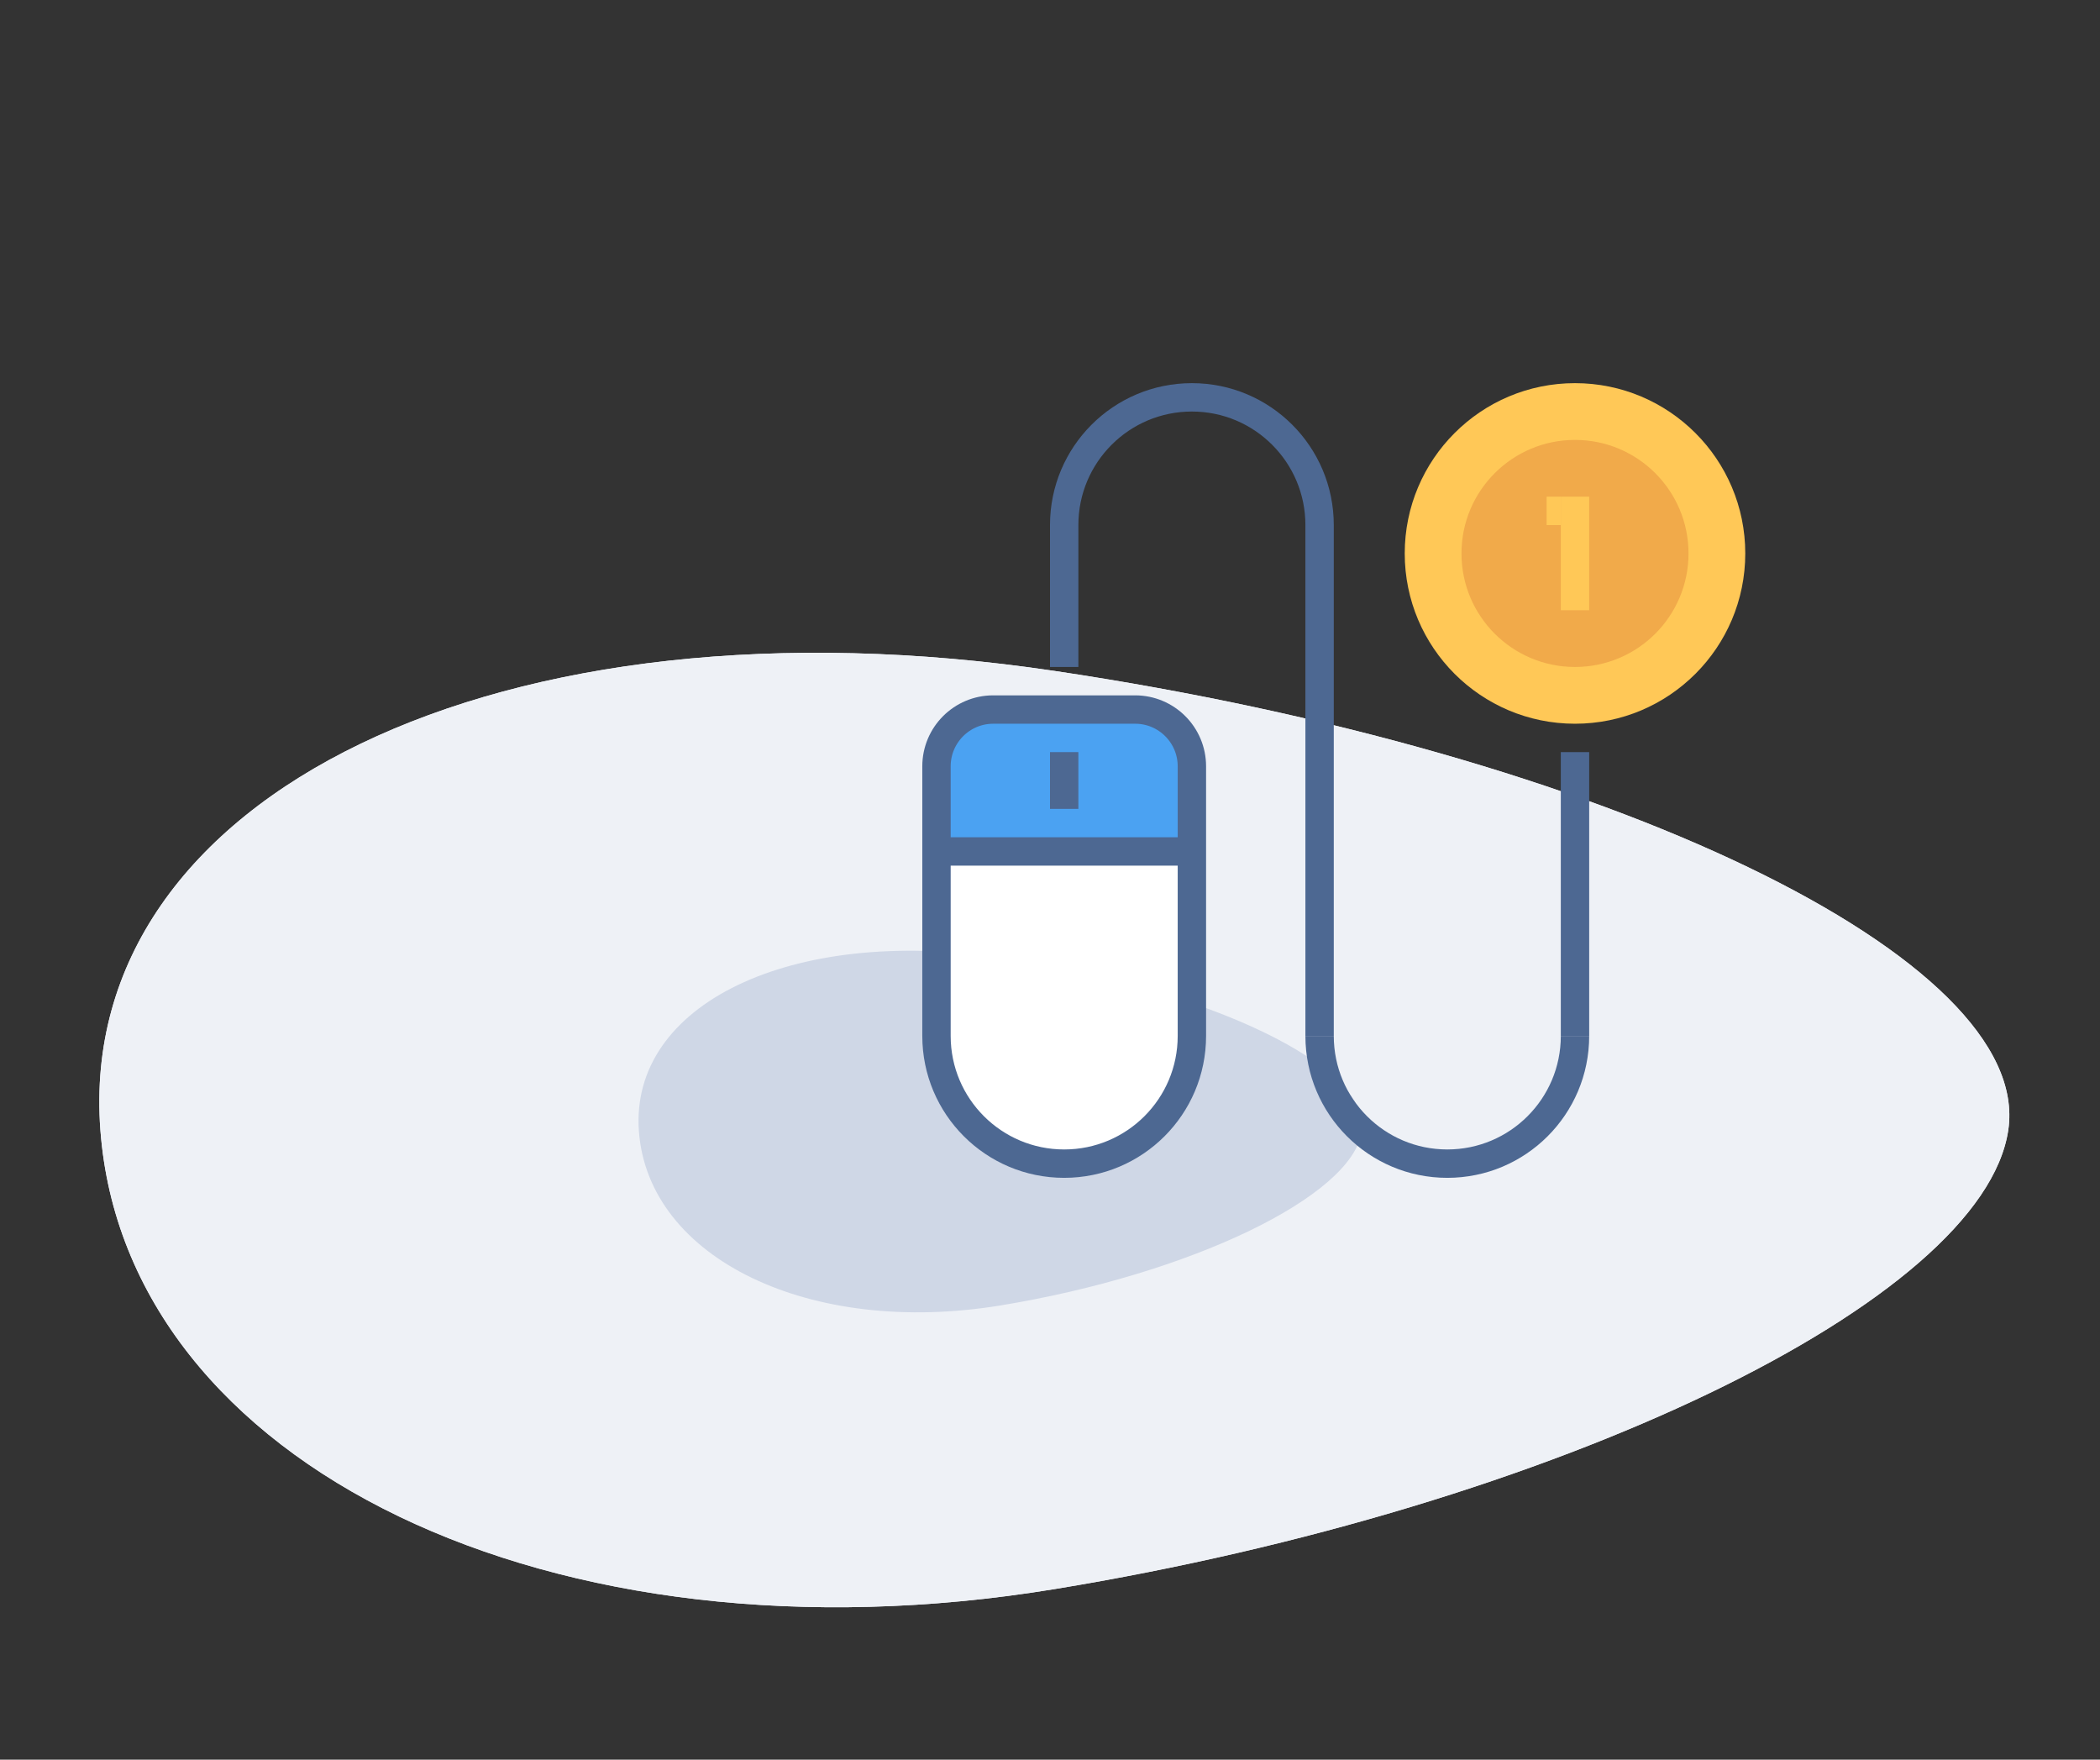 <?xml version="1.0" encoding="UTF-8" standalone="no"?>
<svg width="148px" height="124px" viewBox="0 0 148 124" version="1.1" xmlns="http://www.w3.org/2000/svg" xmlns:xlink="http://www.w3.org/1999/xlink">
    <rect x="0" y="0" width="148" height="124" fill="#333333" stroke="none"/>
    <!-- Generator: Sketch 3.6.1 (26313) - http://www.bohemiancoding.com/sketch -->
    <title>ico-paid-signup-2</title>
    <desc>Created with Sketch.</desc>
    <defs></defs>
    <g id="ico-frontpage" stroke="none" stroke-width="1" fill="none" fill-rule="evenodd">
        <g id="ico-paid-signup-2">
            <g id="Group" transform="translate(7, 27)">
                <g id="Group-9">
                    <path d="M67.306,84.983 C102.652,79.185 132.751,64.703 134.536,52.63 C136.32,40.56 106.228,26.077 67.306,20.278 C28.391,14.48 -1.709,28.96 0.075,52.63 C1.859,76.296 31.952,90.782 67.306,84.983 Z" id="Fill-1" fill="#EEF1F6"></path>
                    <g id="Group-5" transform="translate(0, 19)">
                        <path d="M67.306,65.983 C102.652,60.185 132.751,45.703 134.536,33.63 C136.32,21.56 106.228,7.077 67.306,1.278 C28.391,-4.52 -1.709,9.96 0.075,33.63 C1.859,57.296 31.952,71.782 67.306,65.983 Z" id="Fill-1-Copy-6" fill="#EEF1F6"></path>
                        <path d="M63.5,45.994 C76.892,43.798 88.295,38.311 88.971,33.737 C89.647,29.164 78.247,23.676 63.5,21.479 C48.757,19.283 37.353,24.769 38.029,33.737 C38.704,42.703 50.105,48.191 63.5,45.994 Z" id="Fill-1-Copy-8" fill="#CFD7E6"></path>
                    </g>
                    <g id="Page-1" transform="translate(59, 0)">
                        <g id="Group-29">
                            <path d="M0,46 L0,27 C0,24.791 1.791,23 4,23 L14,23 C16.209,23 18,24.791 18,27 L18,46 C18,50.971 13.971,55 9,55 C4.029,55 0,50.971 0,46 L0,46 Z" id="Fill-2" fill="#4BA2F2"></path>
                            <path d="M0,46 L0,33 L18,33 L18,46 C18,50.971 13.971,55 9,55 C4.029,55 0,50.971 0,46" id="Fill-4" fill="#FFFFFF"></path>
                            <path d="M57,12 C57,18.627 51.627,24 45,24 C38.373,24 33,18.627 33,12 C33,5.373 38.373,0 45,0 C51.627,0 57,5.373 57,12" id="Fill-6" fill="#FFC857"></path>
                            <path d="M53,12 C53,16.419 49.419,20 45,20 C40.581,20 37,16.419 37,12 C37,7.581 40.581,4 45,4 C49.419,4 53,7.581 53,12" id="Fill-8" fill="#F1AA4A"></path>
                            <path d="M9,26 L9,30" id="Stroke-10" stroke="#4D6892" stroke-width="2"></path>
                            <path d="M0,33 L18,33" id="Stroke-12" stroke="#4D6892" stroke-width="2"></path>
                            <path d="M9,20 L9,10" id="Stroke-14" stroke="#4D6892" stroke-width="2"></path>
                            <path d="M27,10 L27,46" id="Stroke-16" stroke="#4D6892" stroke-width="2"></path>
                            <path d="M45,26 L45,46" id="Stroke-18" stroke="#4D6892" stroke-width="2"></path>
                            <path d="M9,10 C9,5.029 13.029,1 18,1 C22.971,1 27,5.029 27,10" id="Stroke-20" stroke="#4D6892" stroke-width="2"></path>
                            <path d="M45,46 C45,50.971 40.971,55 36,55 C31.029,55 27,50.971 27,46" id="Stroke-22" stroke="#4D6892" stroke-width="2"></path>
                            <path d="M0,46 L0,27 C0,24.791 1.791,23 4,23 L14,23 C16.209,23 18,24.791 18,27 L18,46 C18,50.971 13.971,55 9,55 C4.029,55 0,50.971 0,46 L0,46 Z" id="Stroke-24" stroke="#4D6892" stroke-width="2"></path>
                            <path d="M44,16 L46,16 L46,8 L44,8 L44,16 Z" id="Fill-26" fill="#FFC857"></path>
                            <path d="M43,10 L44,10 L44,8 L43,8 L43,10 Z" id="Fill-28" fill="#FFC857"></path>
                        </g>
                    </g>
                </g>
            </g>
        </g>
    </g>
</svg>